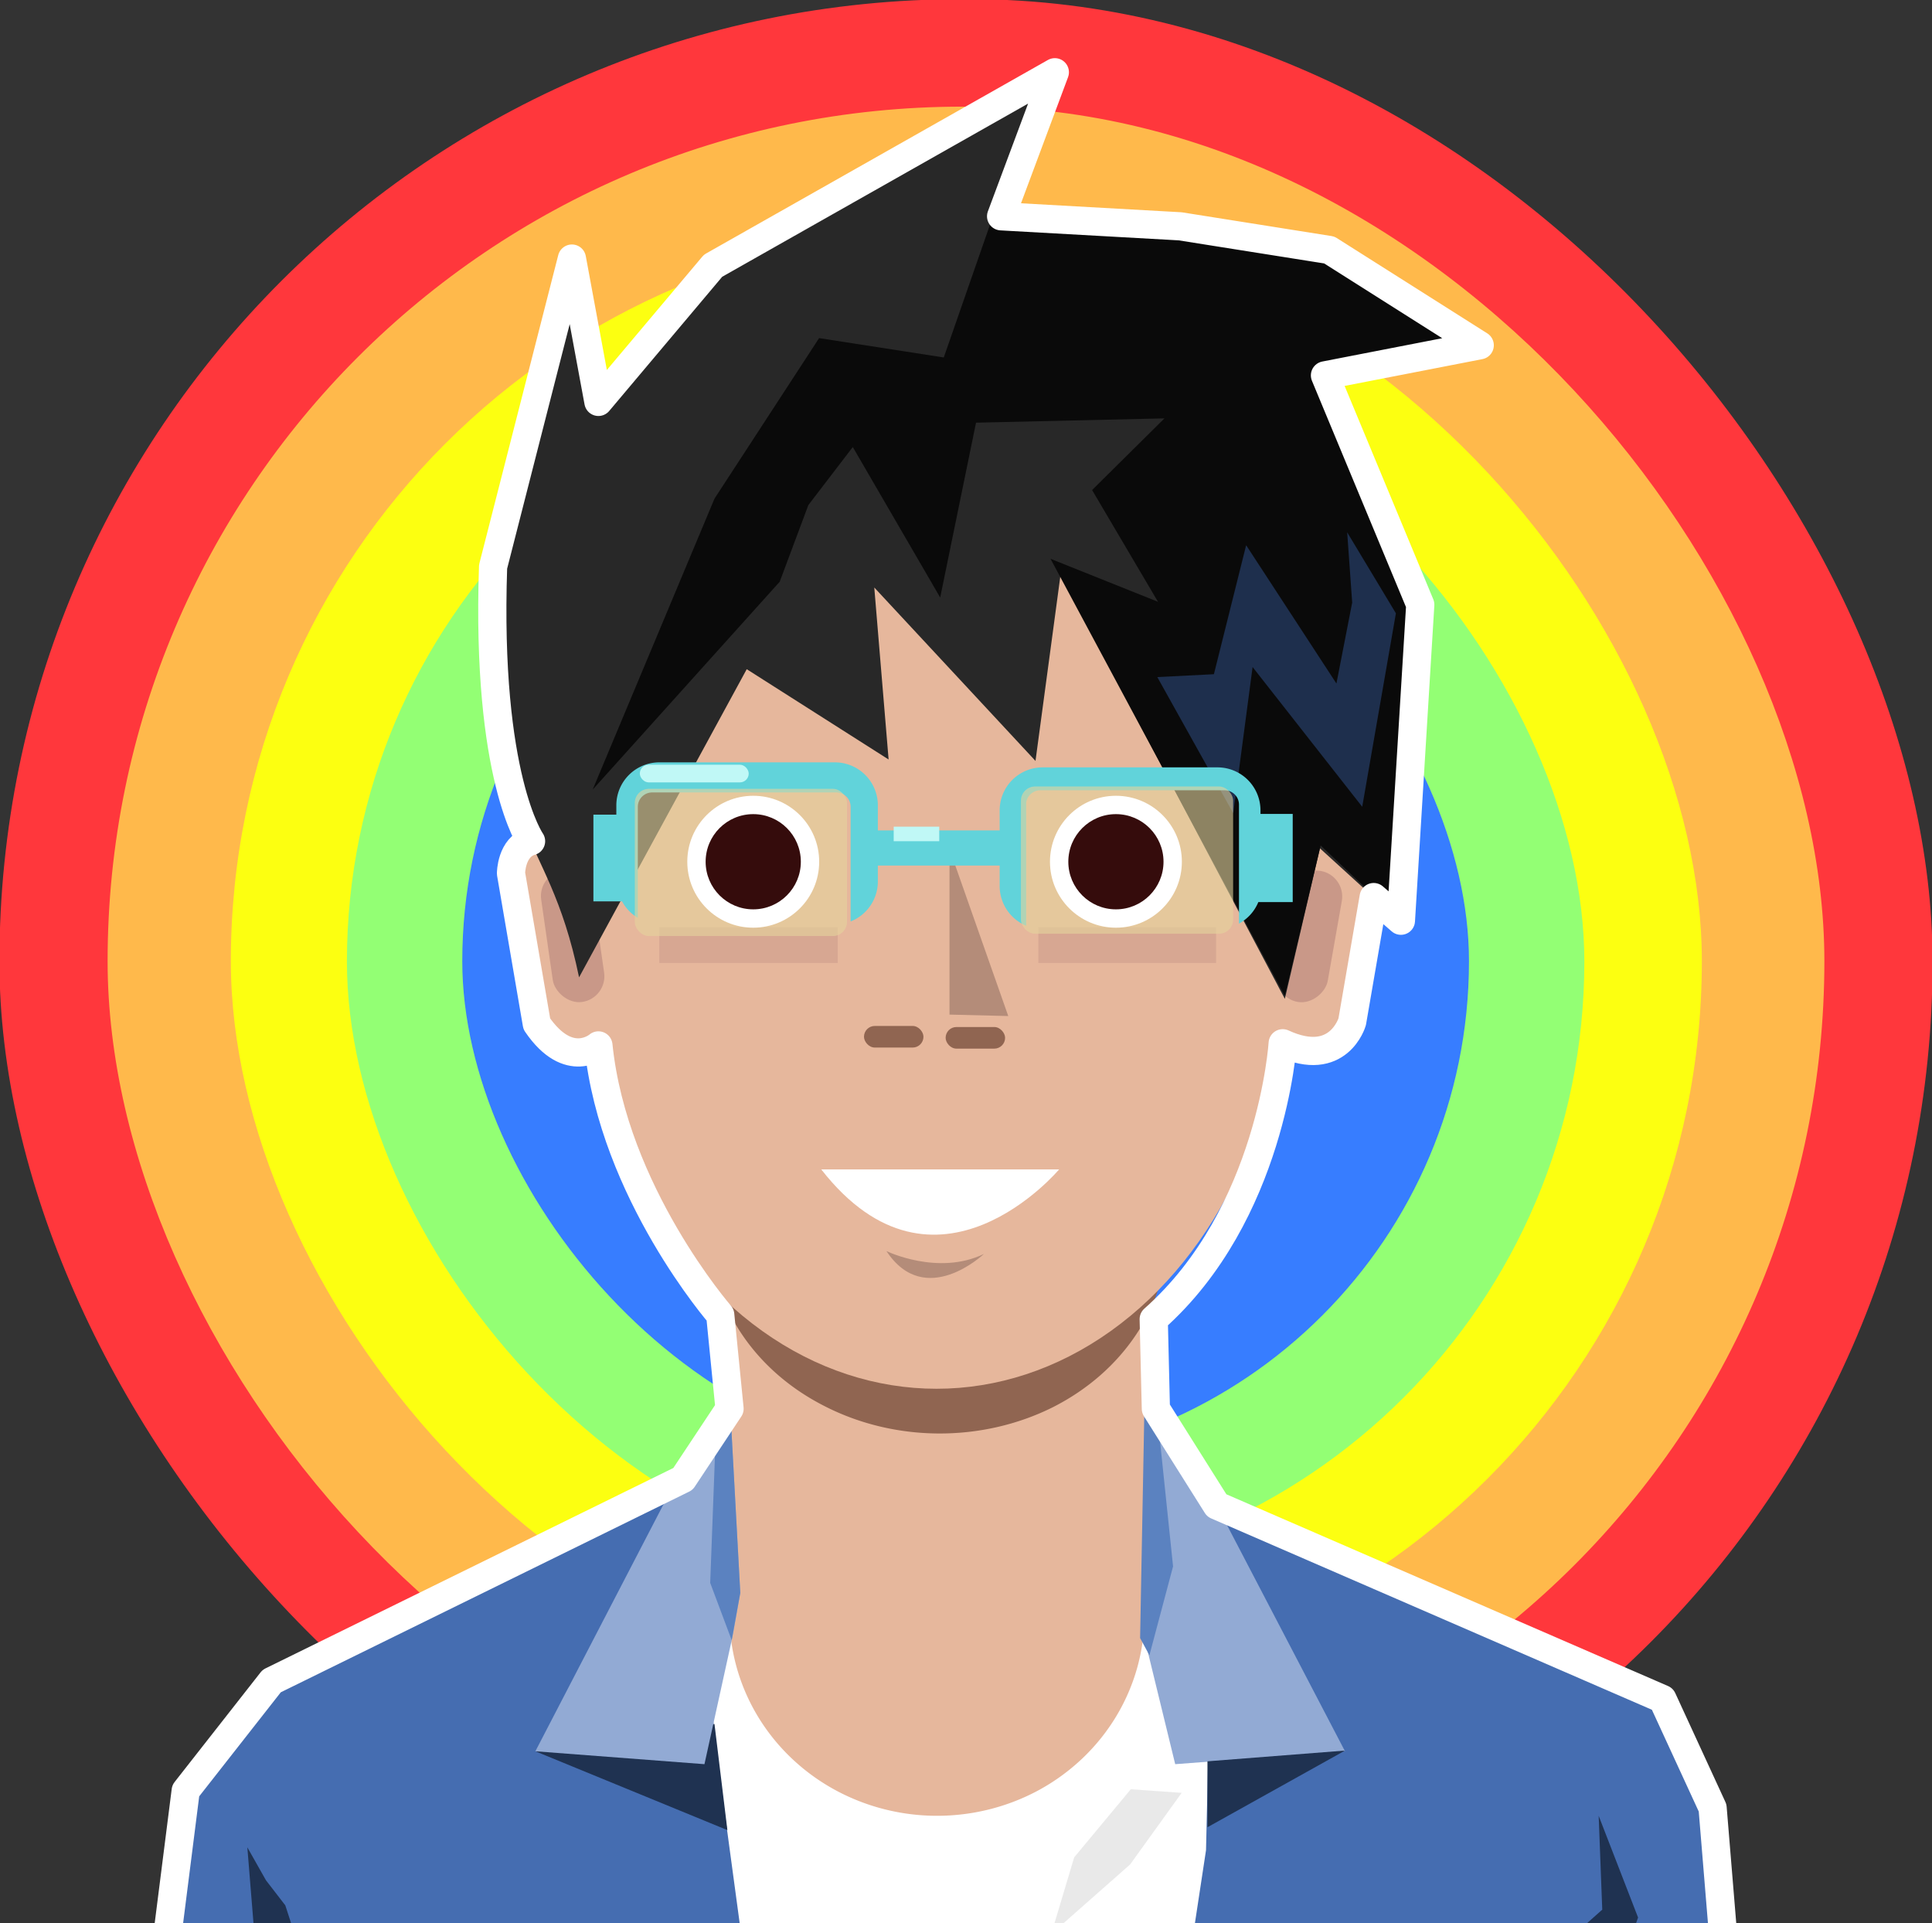 <svg xmlns="http://www.w3.org/2000/svg" viewBox="0 0 127 126.4">
  <rect x="0" y="0" width="127" height="126.4" fill="#333333" stroke="none"/>
  <defs/>
  <g transform="translate(17.2 56.7) scale(.471)">
    <rect width="269.8" height="268.6" x="-36.6" y="-120.5" fill="#ff373c" rx="134.3" ry="134.3"/>
    <rect width="239.6" height="238.5" x="-21.5" y="-105.5" fill="#ffb94b" rx="119.3" ry="119.3"/>
    <circle style="isolation:auto;mix-blend-mode:normal;solid-color:#000;solid-opacity:1" cx="98.3" cy="-2.9" r="127.9" fill="none" color="#000" overflow="visible"/>
    <rect width="205.3" height="204.3" x="-4.3" y="-88.4" fill="#fcff11" rx="102.2" ry="102.2"/>
    <rect width="172.7" height="172" x="11.9" y="-72.2" fill="#93ff74" rx="86" ry="86"/>
    <rect width="140.5" height="139.9" x="28" y="-56.2" fill="#377dff" rx="70" ry="70"/>
  </g>
  <g transform="translate(17.2 56.7) scale(.471)">
    <path fill="#fff" d="M62.8 108h81.6v41H62.8z" color="#000" overflow="visible" style="isolation:auto;mix-blend-mode:normal;solid-color:#000;solid-opacity:1"/>
    <path fill="#456db1" fill-rule="evenodd" d="M204 150.1l-1.5-18.2-7-15.2L132.9 90l-1.1 47.8-1.9 12.5zM-13.2 150l2.6-20.5 12-15.3L58.8 86l5.9 47.1 2.3 17z"/>
    <path fill="#92aad4" fill-rule="evenodd" d="M120.9 73l12.4 16.7 17.9 34.3-23.7 1.8-7-28.7 1-1.6z"/>
    <path fill="#e6b79c" d="M65.5 45.1s-.2.1-.2.3v59.5a29 28 0 0014.2 24.2 29 28 0 0029 .3 29 28 0 0014.7-24.4V45.3c0-.2-.1-.3-.2-.3H65.5z" color="#000" overflow="visible" style="isolation:auto;mix-blend-mode:normal;solid-color:#000;solid-opacity:1"/>
    <path fill="#906551" d="M126.4 51.6a31.9 28 0 01-16 24.4 31.9 28 0 01-32.1-.3 31.9 28 0 01-15.7-24.6" color="#000" overflow="visible" style="isolation:auto;mix-blend-mode:normal;solid-color:#000;solid-opacity:1"/>
    <ellipse cx="2061.4" cy="2466.8" fill="#e6b79c" color="#000" overflow="visible" rx="748.4" ry="925.7" transform="matrix(.065 0 0 .065 -39.8 -147.1)" style="isolation:auto;mix-blend-mode:normal;solid-color:#000;solid-opacity:1"/>
    <rect width="197" height="476" x="3134.7" y="1679.2" fill="#e6b79c" color="#000" overflow="visible" rx="97.4" ry="97.4" transform="scale(.065) rotate(9.5 13299 -4804.3)" style="isolation:auto;mix-blend-mode:normal;solid-color:#000;solid-opacity:1"/>
    <rect width="197" height="476" x="-947.6" y="2360.5" fill="#e6b79c" color="#000" overflow="visible" rx="97.4" ry="97.4" transform="scale(-.065 .065) rotate(9.5 13908.3 2549.8)" style="isolation:auto;mix-blend-mode:normal;solid-color:#000;solid-opacity:1"/>
    <path fill="#b48c79" fill-rule="evenodd" d="M96-1.9l8.2 23.3-8.2-.2z"/>
    <rect width="111.4" height="285.5" x="866.2" y="2436.4" fill="#c99888" color="#000" overflow="visible" rx="55.7" ry="55.7" transform="scale(.065) rotate(-8.2 -16095.4 3141)" style="isolation:auto;mix-blend-mode:normal;solid-color:#000;solid-opacity:1"/>
    <rect width="111.4" height="285.5" x="-3286.3" y="1727.1" fill="#c99888" color="#000" overflow="visible" rx="55.7" ry="55.7" transform="scale(-.065 .065) rotate(-10 -12521.2 -4594)" style="isolation:auto;mix-blend-mode:normal;solid-color:#000;solid-opacity:1"/>
    <path fill="#282828" fill-rule="evenodd" d="M110.8-110.4l-47.7 27-16 19-3.9-19.7-10.9 42.9c-.8 39.9 7.4 35 12 57.2l23.4-43 19.8 12.6-2-24L108-14.2l3.5-26L142.8 19l4.9-21L159 8.3l2.8-44.2-7.6-17.8-9.7-16 25.7-2.6-41.8-16.6-25-1.4z"/>
    <path fill="#0a0a0a" fill-rule="evenodd" d="M128.4-88.9l-26.1-2-7.1 20.4-17.4-2.7-14.6 22.4-17 40.6 26.1-29 4-10.7 6.2-8.1L94.7-37l5-24.4L126-62l-10.1 10 9.2 15.6-15-6 32.7 61 5-21L159 8.2l2.8-44.2-7.6-17.9-5.7-14.1 21.6-4.4-21-13.1z"/>
    <path fill="#1e2f4d" fill-rule="evenodd" d="M125-25.9l10.6 19 2.7-20.4 15.3 19.5 4.7-27-6.8-11.3.7 9.8L150-25l-12.6-19.3-4.5 18z"/>
    <path fill="#61d3da" style="isolation:auto;mix-blend-mode:normal;solid-color:#000;solid-opacity:1" d="M55.5-14a6 6 0 00-6 6v1.3h-3.2V5.4h4a6 6 0 002.2 2.3V-7.8c0-1.1.9-2 2-2h25.7a2 2 0 012 2v16A6 6 0 0086 2.6V.4H103v2.9a6 6 0 003.7 5.5V-7.9v-.5a2 2 0 012-1.7h25.7a2 2 0 012 2V8.5a6 6 0 002.7-3h4.8V-6.8h-4.5v-.5a6 6 0 00-6-6H109a6 6 0 00-6 6v2.8H86V-8a6 6 0 00-6-6z" color="#000" overflow="visible"/>
    <rect width="127.7" height="46.4" x="1905.6" y="2613.6" fill="#906551" color="#000" overflow="visible" rx="23.2" ry="23.2" transform="matrix(.065 0 0 .065 -39.8 -147.1)" style="isolation:auto;mix-blend-mode:normal;solid-color:#000;solid-opacity:1"/>
    <rect width="127.7" height="46.4" x="2080.9" y="2615.9" fill="#906551" color="#000" overflow="visible" rx="23.2" ry="23.2" transform="matrix(.065 0 0 .065 -39.8 -147.1)" style="isolation:auto;mix-blend-mode:normal;solid-color:#000;solid-opacity:1"/>
    <path fill="#fff" fill-rule="evenodd" d="M78.1 42.8h33.2s-17.2 20.5-33.2 0z"/>
    <rect width="233.8" height="37.9" x="1424.3" y="2052.8" fill="#c0f8f6" color="#000" overflow="visible" rx="18.9" ry="18.9" transform="matrix(.065 0 0 .065 -39.8 -147.1)" style="isolation:auto;mix-blend-mode:normal;solid-color:#000;solid-opacity:1"/>
    <rect width="97.8" height="31.2" x="1969.4" y="2185.8" fill="#c0f8f6" color="#000" overflow="visible" ry="0" transform="matrix(.065 0 0 .065 -39.8 -147.1)" style="isolation:auto;mix-blend-mode:normal;solid-color:#000;solid-opacity:1"/>
    <path fill="#1f3251" fill-rule="evenodd" d="M132 125.4v9.2l19.2-10.7z"/>
    <path fill="#e9e9e9" fill-rule="evenodd" d="M121.3 129.3l-7.9 9.5-3.2 10.7 11-9.7 7.2-10z"/>
    <path fill="#b48c79" fill-rule="evenodd" d="M87.2 54.2s7.2 3.5 13.6.4c0 0-8.2 7.8-13.6-.4z"/>
    <path fill="#c99888" d="M55.5 9h24.9v5H55.5zM108.4 9h24.8V14h-24.8z" color="#000" opacity=".5" overflow="visible" style="isolation:auto;mix-blend-mode:normal;solid-color:#000;solid-opacity:1"/>
    <path fill="#5b82c0" d="M123.2 76.2l-.6 32 1.3 2.4 3.3-12.4-2-19.2z"/>
    <path fill="#1f3251" d="M63.2 120.2l-25 3.8L65 135z"/>
    <path fill="#92aad4" fill-rule="evenodd" d="M65.4 76.2L56 89.7 38.2 124l23.6 1.8 4-18.2 1-5.7z"/>
    <path fill="#5b82c0" fill-rule="evenodd" d="M65.4 76.2l-2 3-.8 21.3 3 8 1.2-6.6z"/>
    <rect width="455.6" height="316.1" x="1413.5" y="2104.5" fill="#e5d39d" fill-opacity=".6" color="#000" overflow="visible" rx="30.4" ry="30.4" transform="matrix(.065 0 0 .065 -39.8 -147.1)" style="isolation:auto;mix-blend-mode:normal;solid-color:#000;solid-opacity:1"/>
    <g color="#000" transform="matrix(.065 0 0 .065 -38.5 -143.8)">
      <circle style="isolation:auto;mix-blend-mode:normal;solid-color:#000;solid-opacity:1" cx="1647.8" cy="2210.3" r="141.6" fill="#fff" overflow="visible"/>
      <circle style="isolation:auto;mix-blend-mode:normal;solid-color:#000;solid-opacity:1" cx="1647.8" cy="2210.3" r="102.2" fill="#350c0c" overflow="visible"/>
    </g>
    <rect width="455.6" height="316.1" x="2242.6" y="2099.5" fill="#e5d39d" fill-opacity=".6" color="#000" overflow="visible" rx="30.4" ry="30.4" transform="matrix(.065 0 0 .065 -39.8 -147.1)" style="isolation:auto;mix-blend-mode:normal;solid-color:#000;solid-opacity:1"/>
    <g color="#000" transform="matrix(.065 0 0 .065 -41 -143.8)">
      <circle style="isolation:auto;mix-blend-mode:normal;solid-color:#000;solid-opacity:1" cx="2465" cy="2210.3" r="141.6" fill="#fff" overflow="visible"/>
      <circle style="isolation:auto;mix-blend-mode:normal;solid-color:#000;solid-opacity:1" cx="2465" cy="2210.3" r="102.2" fill="#350c0c" overflow="visible"/>
    </g>
    <path fill="none" stroke="#fff" stroke-linejoin="round" stroke-width="3.935" d="M-13.2 150l2.6-20.5 12-15.3L58.8 86l6.5-9.8L64 63.1S49.1 46 47 25.5c0 0-4.1 3.6-8.6-3L34.8 1.5s0-3.7 2.8-4.5c0 0-6.3-8.9-5.3-38.3l11-43L47-64.3l16-19 47.7-27-7.5 20.1 25 1.4 20.8 3.3 21 13.3-21.6 4.2 13.3 32L159 8.1l-3.8-3.3-3 17.4s-1.9 6.6-9.7 3c0 0-1.5 23.9-18 38.5l.3 12.5 8.5 13.5 62.2 27 7 15.2 1.5 18.2"/>
    <path fill="#1f3251" d="M-1 149.7l-1-12.3L.6 142l2.7 3.5 1.3 4zM182.6 150.1l4.5-4-.5-13.1 5.5 14.2-1 2.8z"/>
  </g>
</svg>
